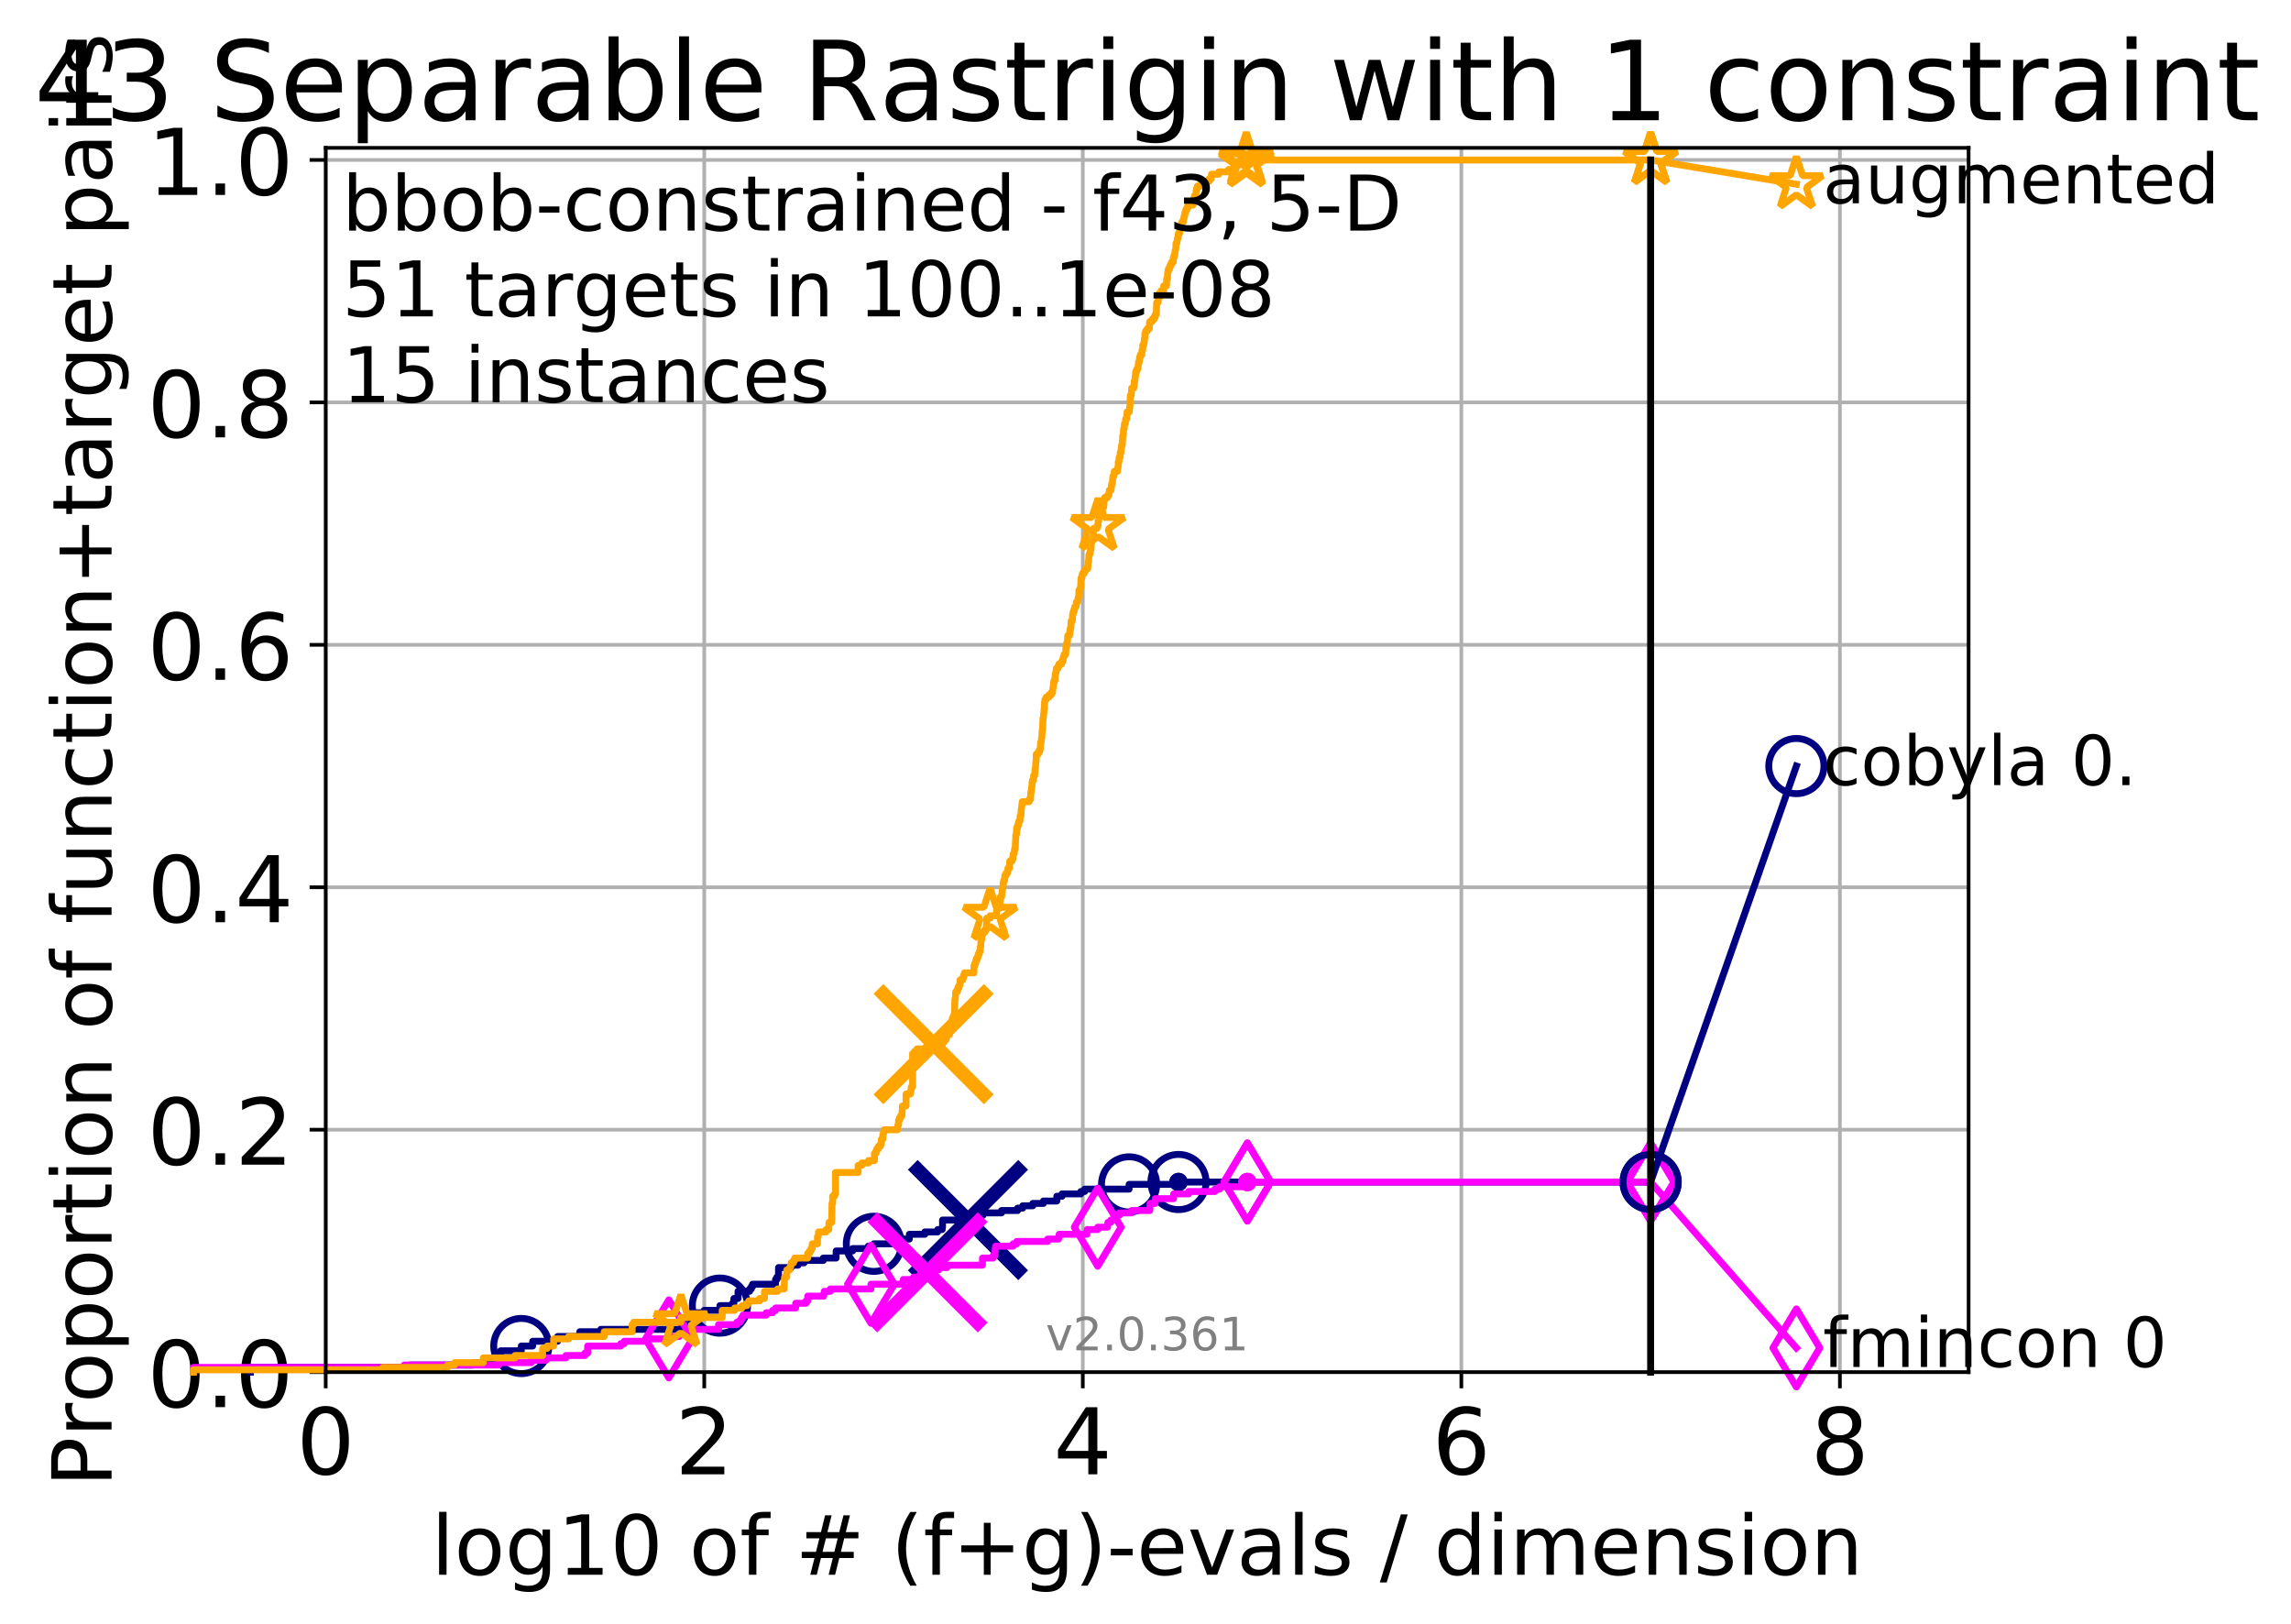 <?xml version="1.0" encoding="utf-8" standalone="no"?>
<!DOCTYPE svg PUBLIC "-//W3C//DTD SVG 1.1//EN"
  "http://www.w3.org/Graphics/SVG/1.1/DTD/svg11.dtd">
<!-- Created with matplotlib (http://matplotlib.org/) -->
<svg height="353pt" version="1.1" viewBox="0 0 498 353" width="498pt" xmlns="http://www.w3.org/2000/svg" xmlns:xlink="http://www.w3.org/1999/xlink">
 <defs>
  <style type="text/css">
*{stroke-linecap:butt;stroke-linejoin:round;}
  </style>
 </defs>
 <g id="figure_1">
  <g id="patch_1">
   <path d="M 0 353.222 
L 498.486 353.222 
L 498.486 0 
L 0 0 
z
" style="fill:#ffffff;"/>
  </g>
  <g id="axes_1">
   <g id="patch_2">
    <path d="M 70.8 298.245 
L 427.92 298.245 
L 427.92 32.133 
L 70.8 32.133 
z
" style="fill:#ffffff;"/>
   </g>
   <g id="matplotlib.axis_1">
    <g id="xtick_1">
     <g id="line2d_1">
      <path clip-path="url(#pc50c902a8c)" d="M 70.8 298.245 
L 70.8 32.133 
" style="fill:none;stroke:#b0b0b0;stroke-linecap:square;stroke-width:0.8;"/>
     </g>
     <g id="line2d_2">
      <defs>
       <path d="M 0 0 
L 0 3.5 
" id="m86b004a320" style="stroke:#000000;stroke-width:0.8;"/>
      </defs>
      <g>
       <use style="stroke:#000000;stroke-width:0.8;" x="70.8" xlink:href="#m86b004a320" y="298.245"/>
      </g>
     </g>
     <g id="text_1">
      <!-- 0 -->
      <defs>
       <path d="M 31.781 66.406 
Q 24.172 66.406 20.328 58.906 
Q 16.5 51.422 16.5 36.375 
Q 16.5 21.391 20.328 13.891 
Q 24.172 6.391 31.781 6.391 
Q 39.453 6.391 43.281 13.891 
Q 47.125 21.391 47.125 36.375 
Q 47.125 51.422 43.281 58.906 
Q 39.453 66.406 31.781 66.406 
z
M 31.781 74.219 
Q 44.047 74.219 50.516 64.516 
Q 56.984 54.828 56.984 36.375 
Q 56.984 17.969 50.516 8.266 
Q 44.047 -1.422 31.781 -1.422 
Q 19.531 -1.422 13.062 8.266 
Q 6.594 17.969 6.594 36.375 
Q 6.594 54.828 13.062 64.516 
Q 19.531 74.219 31.781 74.219 
z
" id="DejaVuSans-30"/>
      </defs>
      <g transform="translate(64.438 320.442)scale(0.2 -0.2)">
       <use xlink:href="#DejaVuSans-30"/>
      </g>
     </g>
    </g>
    <g id="xtick_2">
     <g id="line2d_3">
      <path clip-path="url(#pc50c902a8c)" d="M 153.086 298.245 
L 153.086 32.133 
" style="fill:none;stroke:#b0b0b0;stroke-linecap:square;stroke-width:0.8;"/>
     </g>
     <g id="line2d_4">
      <g>
       <use style="stroke:#000000;stroke-width:0.8;" x="153.086" xlink:href="#m86b004a320" y="298.245"/>
      </g>
     </g>
     <g id="text_2">
      <!-- 2 -->
      <defs>
       <path d="M 19.188 8.297 
L 53.609 8.297 
L 53.609 0 
L 7.328 0 
L 7.328 8.297 
Q 12.938 14.109 22.625 23.891 
Q 32.328 33.688 34.812 36.531 
Q 39.547 41.844 41.422 45.531 
Q 43.312 49.219 43.312 52.781 
Q 43.312 58.594 39.234 62.25 
Q 35.156 65.922 28.609 65.922 
Q 23.969 65.922 18.812 64.312 
Q 13.672 62.703 7.812 59.422 
L 7.812 69.391 
Q 13.766 71.781 18.938 73 
Q 24.125 74.219 28.422 74.219 
Q 39.75 74.219 46.484 68.547 
Q 53.219 62.891 53.219 53.422 
Q 53.219 48.922 51.531 44.891 
Q 49.859 40.875 45.406 35.406 
Q 44.188 33.984 37.641 27.219 
Q 31.109 20.453 19.188 8.297 
z
" id="DejaVuSans-32"/>
      </defs>
      <g transform="translate(146.723 320.442)scale(0.2 -0.2)">
       <use xlink:href="#DejaVuSans-32"/>
      </g>
     </g>
    </g>
    <g id="xtick_3">
     <g id="line2d_5">
      <path clip-path="url(#pc50c902a8c)" d="M 235.371 298.245 
L 235.371 32.133 
" style="fill:none;stroke:#b0b0b0;stroke-linecap:square;stroke-width:0.8;"/>
     </g>
     <g id="line2d_6">
      <g>
       <use style="stroke:#000000;stroke-width:0.8;" x="235.371" xlink:href="#m86b004a320" y="298.245"/>
      </g>
     </g>
     <g id="text_3">
      <!-- 4 -->
      <defs>
       <path d="M 37.797 64.312 
L 12.891 25.391 
L 37.797 25.391 
z
M 35.203 72.906 
L 47.609 72.906 
L 47.609 25.391 
L 58.016 25.391 
L 58.016 17.188 
L 47.609 17.188 
L 47.609 0 
L 37.797 0 
L 37.797 17.188 
L 4.891 17.188 
L 4.891 26.703 
z
" id="DejaVuSans-34"/>
      </defs>
      <g transform="translate(229.009 320.442)scale(0.2 -0.2)">
       <use xlink:href="#DejaVuSans-34"/>
      </g>
     </g>
    </g>
    <g id="xtick_4">
     <g id="line2d_7">
      <path clip-path="url(#pc50c902a8c)" d="M 317.657 298.245 
L 317.657 32.133 
" style="fill:none;stroke:#b0b0b0;stroke-linecap:square;stroke-width:0.8;"/>
     </g>
     <g id="line2d_8">
      <g>
       <use style="stroke:#000000;stroke-width:0.8;" x="317.657" xlink:href="#m86b004a320" y="298.245"/>
      </g>
     </g>
     <g id="text_4">
      <!-- 6 -->
      <defs>
       <path d="M 33.016 40.375 
Q 26.375 40.375 22.484 35.828 
Q 18.609 31.297 18.609 23.391 
Q 18.609 15.531 22.484 10.953 
Q 26.375 6.391 33.016 6.391 
Q 39.656 6.391 43.531 10.953 
Q 47.406 15.531 47.406 23.391 
Q 47.406 31.297 43.531 35.828 
Q 39.656 40.375 33.016 40.375 
z
M 52.594 71.297 
L 52.594 62.312 
Q 48.875 64.062 45.094 64.984 
Q 41.312 65.922 37.594 65.922 
Q 27.828 65.922 22.672 59.328 
Q 17.531 52.734 16.797 39.406 
Q 19.672 43.656 24.016 45.922 
Q 28.375 48.188 33.594 48.188 
Q 44.578 48.188 50.953 41.516 
Q 57.328 34.859 57.328 23.391 
Q 57.328 12.156 50.688 5.359 
Q 44.047 -1.422 33.016 -1.422 
Q 20.359 -1.422 13.672 8.266 
Q 6.984 17.969 6.984 36.375 
Q 6.984 53.656 15.188 63.938 
Q 23.391 74.219 37.203 74.219 
Q 40.922 74.219 44.703 73.484 
Q 48.484 72.75 52.594 71.297 
z
" id="DejaVuSans-36"/>
      </defs>
      <g transform="translate(311.295 320.442)scale(0.2 -0.2)">
       <use xlink:href="#DejaVuSans-36"/>
      </g>
     </g>
    </g>
    <g id="xtick_5">
     <g id="line2d_9">
      <path clip-path="url(#pc50c902a8c)" d="M 399.943 298.245 
L 399.943 32.133 
" style="fill:none;stroke:#b0b0b0;stroke-linecap:square;stroke-width:0.8;"/>
     </g>
     <g id="line2d_10">
      <g>
       <use style="stroke:#000000;stroke-width:0.8;" x="399.943" xlink:href="#m86b004a320" y="298.245"/>
      </g>
     </g>
     <g id="text_5">
      <!-- 8 -->
      <defs>
       <path d="M 31.781 34.625 
Q 24.75 34.625 20.719 30.859 
Q 16.703 27.094 16.703 20.516 
Q 16.703 13.922 20.719 10.156 
Q 24.75 6.391 31.781 6.391 
Q 38.812 6.391 42.859 10.172 
Q 46.922 13.969 46.922 20.516 
Q 46.922 27.094 42.891 30.859 
Q 38.875 34.625 31.781 34.625 
z
M 21.922 38.812 
Q 15.578 40.375 12.031 44.719 
Q 8.5 49.078 8.5 55.328 
Q 8.5 64.062 14.719 69.141 
Q 20.953 74.219 31.781 74.219 
Q 42.672 74.219 48.875 69.141 
Q 55.078 64.062 55.078 55.328 
Q 55.078 49.078 51.531 44.719 
Q 48 40.375 41.703 38.812 
Q 48.828 37.156 52.797 32.312 
Q 56.781 27.484 56.781 20.516 
Q 56.781 9.906 50.312 4.234 
Q 43.844 -1.422 31.781 -1.422 
Q 19.734 -1.422 13.25 4.234 
Q 6.781 9.906 6.781 20.516 
Q 6.781 27.484 10.781 32.312 
Q 14.797 37.156 21.922 38.812 
z
M 18.312 54.391 
Q 18.312 48.734 21.844 45.562 
Q 25.391 42.391 31.781 42.391 
Q 38.141 42.391 41.719 45.562 
Q 45.312 48.734 45.312 54.391 
Q 45.312 60.062 41.719 63.234 
Q 38.141 66.406 31.781 66.406 
Q 25.391 66.406 21.844 63.234 
Q 18.312 60.062 18.312 54.391 
z
" id="DejaVuSans-38"/>
      </defs>
      <g transform="translate(393.58 320.442)scale(0.2 -0.2)">
       <use xlink:href="#DejaVuSans-38"/>
      </g>
     </g>
    </g>
    <g id="text_6">
     <!-- log10 of # (f+g)-evals / dimension -->
     <defs>
      <path d="M 9.422 75.984 
L 18.406 75.984 
L 18.406 0 
L 9.422 0 
z
" id="DejaVuSans-6c"/>
      <path d="M 30.609 48.391 
Q 23.391 48.391 19.188 42.75 
Q 14.984 37.109 14.984 27.297 
Q 14.984 17.484 19.156 11.844 
Q 23.344 6.203 30.609 6.203 
Q 37.797 6.203 41.984 11.859 
Q 46.188 17.531 46.188 27.297 
Q 46.188 37.016 41.984 42.703 
Q 37.797 48.391 30.609 48.391 
z
M 30.609 56 
Q 42.328 56 49.016 48.375 
Q 55.719 40.766 55.719 27.297 
Q 55.719 13.875 49.016 6.219 
Q 42.328 -1.422 30.609 -1.422 
Q 18.844 -1.422 12.172 6.219 
Q 5.516 13.875 5.516 27.297 
Q 5.516 40.766 12.172 48.375 
Q 18.844 56 30.609 56 
z
" id="DejaVuSans-6f"/>
      <path d="M 45.406 27.984 
Q 45.406 37.75 41.375 43.109 
Q 37.359 48.484 30.078 48.484 
Q 22.859 48.484 18.828 43.109 
Q 14.797 37.75 14.797 27.984 
Q 14.797 18.266 18.828 12.891 
Q 22.859 7.516 30.078 7.516 
Q 37.359 7.516 41.375 12.891 
Q 45.406 18.266 45.406 27.984 
z
M 54.391 6.781 
Q 54.391 -7.172 48.188 -13.984 
Q 42 -20.797 29.203 -20.797 
Q 24.469 -20.797 20.266 -20.094 
Q 16.062 -19.391 12.109 -17.922 
L 12.109 -9.188 
Q 16.062 -11.328 19.922 -12.344 
Q 23.781 -13.375 27.781 -13.375 
Q 36.625 -13.375 41.016 -8.766 
Q 45.406 -4.156 45.406 5.172 
L 45.406 9.625 
Q 42.625 4.781 38.281 2.391 
Q 33.938 0 27.875 0 
Q 17.828 0 11.672 7.656 
Q 5.516 15.328 5.516 27.984 
Q 5.516 40.672 11.672 48.328 
Q 17.828 56 27.875 56 
Q 33.938 56 38.281 53.609 
Q 42.625 51.219 45.406 46.391 
L 45.406 54.688 
L 54.391 54.688 
z
" id="DejaVuSans-67"/>
      <path d="M 12.406 8.297 
L 28.516 8.297 
L 28.516 63.922 
L 10.984 60.406 
L 10.984 69.391 
L 28.422 72.906 
L 38.281 72.906 
L 38.281 8.297 
L 54.391 8.297 
L 54.391 0 
L 12.406 0 
z
" id="DejaVuSans-31"/>
      <path id="DejaVuSans-20"/>
      <path d="M 37.109 75.984 
L 37.109 68.5 
L 28.516 68.5 
Q 23.688 68.5 21.797 66.547 
Q 19.922 64.594 19.922 59.516 
L 19.922 54.688 
L 34.719 54.688 
L 34.719 47.703 
L 19.922 47.703 
L 19.922 0 
L 10.891 0 
L 10.891 47.703 
L 2.297 47.703 
L 2.297 54.688 
L 10.891 54.688 
L 10.891 58.5 
Q 10.891 67.625 15.141 71.797 
Q 19.391 75.984 28.609 75.984 
z
" id="DejaVuSans-66"/>
      <path d="M 51.125 44 
L 36.922 44 
L 32.812 27.688 
L 47.125 27.688 
z
M 43.797 71.781 
L 38.719 51.516 
L 52.984 51.516 
L 58.109 71.781 
L 65.922 71.781 
L 60.891 51.516 
L 76.125 51.516 
L 76.125 44 
L 58.984 44 
L 54.984 27.688 
L 70.516 27.688 
L 70.516 20.219 
L 53.078 20.219 
L 48 0 
L 40.188 0 
L 45.219 20.219 
L 30.906 20.219 
L 25.875 0 
L 18.016 0 
L 23.094 20.219 
L 7.719 20.219 
L 7.719 27.688 
L 24.906 27.688 
L 29 44 
L 13.281 44 
L 13.281 51.516 
L 30.906 51.516 
L 35.891 71.781 
z
" id="DejaVuSans-23"/>
      <path d="M 31 75.875 
Q 24.469 64.656 21.281 53.656 
Q 18.109 42.672 18.109 31.391 
Q 18.109 20.125 21.312 9.062 
Q 24.516 -2 31 -13.188 
L 23.188 -13.188 
Q 15.875 -1.703 12.234 9.375 
Q 8.594 20.453 8.594 31.391 
Q 8.594 42.281 12.203 53.312 
Q 15.828 64.359 23.188 75.875 
z
" id="DejaVuSans-28"/>
      <path d="M 46 62.703 
L 46 35.5 
L 73.188 35.5 
L 73.188 27.203 
L 46 27.203 
L 46 0 
L 37.797 0 
L 37.797 27.203 
L 10.594 27.203 
L 10.594 35.5 
L 37.797 35.5 
L 37.797 62.703 
z
" id="DejaVuSans-2b"/>
      <path d="M 8.016 75.875 
L 15.828 75.875 
Q 23.141 64.359 26.781 53.312 
Q 30.422 42.281 30.422 31.391 
Q 30.422 20.453 26.781 9.375 
Q 23.141 -1.703 15.828 -13.188 
L 8.016 -13.188 
Q 14.5 -2 17.703 9.062 
Q 20.906 20.125 20.906 31.391 
Q 20.906 42.672 17.703 53.656 
Q 14.5 64.656 8.016 75.875 
z
" id="DejaVuSans-29"/>
      <path d="M 4.891 31.391 
L 31.203 31.391 
L 31.203 23.391 
L 4.891 23.391 
z
" id="DejaVuSans-2d"/>
      <path d="M 56.203 29.594 
L 56.203 25.203 
L 14.891 25.203 
Q 15.484 15.922 20.484 11.062 
Q 25.484 6.203 34.422 6.203 
Q 39.594 6.203 44.453 7.469 
Q 49.312 8.734 54.109 11.281 
L 54.109 2.781 
Q 49.266 0.734 44.188 -0.344 
Q 39.109 -1.422 33.891 -1.422 
Q 20.797 -1.422 13.156 6.188 
Q 5.516 13.812 5.516 26.812 
Q 5.516 40.234 12.766 48.109 
Q 20.016 56 32.328 56 
Q 43.359 56 49.781 48.891 
Q 56.203 41.797 56.203 29.594 
z
M 47.219 32.234 
Q 47.125 39.594 43.094 43.984 
Q 39.062 48.391 32.422 48.391 
Q 24.906 48.391 20.391 44.141 
Q 15.875 39.891 15.188 32.172 
z
" id="DejaVuSans-65"/>
      <path d="M 2.984 54.688 
L 12.5 54.688 
L 29.594 8.797 
L 46.688 54.688 
L 56.203 54.688 
L 35.688 0 
L 23.484 0 
z
" id="DejaVuSans-76"/>
      <path d="M 34.281 27.484 
Q 23.391 27.484 19.188 25 
Q 14.984 22.516 14.984 16.5 
Q 14.984 11.719 18.141 8.906 
Q 21.297 6.109 26.703 6.109 
Q 34.188 6.109 38.703 11.406 
Q 43.219 16.703 43.219 25.484 
L 43.219 27.484 
z
M 52.203 31.203 
L 52.203 0 
L 43.219 0 
L 43.219 8.297 
Q 40.141 3.328 35.547 0.953 
Q 30.953 -1.422 24.312 -1.422 
Q 15.922 -1.422 10.953 3.297 
Q 6 8.016 6 15.922 
Q 6 25.141 12.172 29.828 
Q 18.359 34.516 30.609 34.516 
L 43.219 34.516 
L 43.219 35.406 
Q 43.219 41.609 39.141 45 
Q 35.062 48.391 27.688 48.391 
Q 23 48.391 18.547 47.266 
Q 14.109 46.141 10.016 43.891 
L 10.016 52.203 
Q 14.938 54.109 19.578 55.047 
Q 24.219 56 28.609 56 
Q 40.484 56 46.344 49.844 
Q 52.203 43.703 52.203 31.203 
z
" id="DejaVuSans-61"/>
      <path d="M 44.281 53.078 
L 44.281 44.578 
Q 40.484 46.531 36.375 47.5 
Q 32.281 48.484 27.875 48.484 
Q 21.188 48.484 17.844 46.438 
Q 14.5 44.391 14.5 40.281 
Q 14.5 37.156 16.891 35.375 
Q 19.281 33.594 26.516 31.984 
L 29.594 31.297 
Q 39.156 29.25 43.188 25.516 
Q 47.219 21.781 47.219 15.094 
Q 47.219 7.469 41.188 3.016 
Q 35.156 -1.422 24.609 -1.422 
Q 20.219 -1.422 15.453 -0.562 
Q 10.688 0.297 5.422 2 
L 5.422 11.281 
Q 10.406 8.688 15.234 7.391 
Q 20.062 6.109 24.812 6.109 
Q 31.156 6.109 34.562 8.281 
Q 37.984 10.453 37.984 14.406 
Q 37.984 18.062 35.516 20.016 
Q 33.062 21.969 24.703 23.781 
L 21.578 24.516 
Q 13.234 26.266 9.516 29.906 
Q 5.812 33.547 5.812 39.891 
Q 5.812 47.609 11.281 51.797 
Q 16.75 56 26.812 56 
Q 31.781 56 36.172 55.266 
Q 40.578 54.547 44.281 53.078 
z
" id="DejaVuSans-73"/>
      <path d="M 25.391 72.906 
L 33.688 72.906 
L 8.297 -9.281 
L 0 -9.281 
z
" id="DejaVuSans-2f"/>
      <path d="M 45.406 46.391 
L 45.406 75.984 
L 54.391 75.984 
L 54.391 0 
L 45.406 0 
L 45.406 8.203 
Q 42.578 3.328 38.25 0.953 
Q 33.938 -1.422 27.875 -1.422 
Q 17.969 -1.422 11.734 6.484 
Q 5.516 14.406 5.516 27.297 
Q 5.516 40.188 11.734 48.094 
Q 17.969 56 27.875 56 
Q 33.938 56 38.25 53.625 
Q 42.578 51.266 45.406 46.391 
z
M 14.797 27.297 
Q 14.797 17.391 18.875 11.75 
Q 22.953 6.109 30.078 6.109 
Q 37.203 6.109 41.297 11.75 
Q 45.406 17.391 45.406 27.297 
Q 45.406 37.203 41.297 42.844 
Q 37.203 48.484 30.078 48.484 
Q 22.953 48.484 18.875 42.844 
Q 14.797 37.203 14.797 27.297 
z
" id="DejaVuSans-64"/>
      <path d="M 9.422 54.688 
L 18.406 54.688 
L 18.406 0 
L 9.422 0 
z
M 9.422 75.984 
L 18.406 75.984 
L 18.406 64.594 
L 9.422 64.594 
z
" id="DejaVuSans-69"/>
      <path d="M 52 44.188 
Q 55.375 50.25 60.062 53.125 
Q 64.75 56 71.094 56 
Q 79.641 56 84.281 50.016 
Q 88.922 44.047 88.922 33.016 
L 88.922 0 
L 79.891 0 
L 79.891 32.719 
Q 79.891 40.578 77.094 44.375 
Q 74.312 48.188 68.609 48.188 
Q 61.625 48.188 57.562 43.547 
Q 53.516 38.922 53.516 30.906 
L 53.516 0 
L 44.484 0 
L 44.484 32.719 
Q 44.484 40.625 41.703 44.406 
Q 38.922 48.188 33.109 48.188 
Q 26.219 48.188 22.156 43.531 
Q 18.109 38.875 18.109 30.906 
L 18.109 0 
L 9.078 0 
L 9.078 54.688 
L 18.109 54.688 
L 18.109 46.188 
Q 21.188 51.219 25.484 53.609 
Q 29.781 56 35.688 56 
Q 41.656 56 45.828 52.969 
Q 50 49.953 52 44.188 
z
" id="DejaVuSans-6d"/>
      <path d="M 54.891 33.016 
L 54.891 0 
L 45.906 0 
L 45.906 32.719 
Q 45.906 40.484 42.875 44.328 
Q 39.844 48.188 33.797 48.188 
Q 26.516 48.188 22.312 43.547 
Q 18.109 38.922 18.109 30.906 
L 18.109 0 
L 9.078 0 
L 9.078 54.688 
L 18.109 54.688 
L 18.109 46.188 
Q 21.344 51.125 25.703 53.562 
Q 30.078 56 35.797 56 
Q 45.219 56 50.047 50.172 
Q 54.891 44.344 54.891 33.016 
z
" id="DejaVuSans-6e"/>
     </defs>
     <g transform="translate(93.753 342.279)scale(0.18 -0.18)">
      <use xlink:href="#DejaVuSans-6c"/>
      <use x="27.783" xlink:href="#DejaVuSans-6f"/>
      <use x="88.965" xlink:href="#DejaVuSans-67"/>
      <use x="152.441" xlink:href="#DejaVuSans-31"/>
      <use x="216.064" xlink:href="#DejaVuSans-30"/>
      <use x="279.688" xlink:href="#DejaVuSans-20"/>
      <use x="311.475" xlink:href="#DejaVuSans-6f"/>
      <use x="372.656" xlink:href="#DejaVuSans-66"/>
      <use x="407.861" xlink:href="#DejaVuSans-20"/>
      <use x="439.648" xlink:href="#DejaVuSans-23"/>
      <use x="523.438" xlink:href="#DejaVuSans-20"/>
      <use x="555.225" xlink:href="#DejaVuSans-28"/>
      <use x="594.238" xlink:href="#DejaVuSans-66"/>
      <use x="629.443" xlink:href="#DejaVuSans-2b"/>
      <use x="713.232" xlink:href="#DejaVuSans-67"/>
      <use x="776.709" xlink:href="#DejaVuSans-29"/>
      <use x="815.723" xlink:href="#DejaVuSans-2d"/>
      <use x="851.807" xlink:href="#DejaVuSans-65"/>
      <use x="913.33" xlink:href="#DejaVuSans-76"/>
      <use x="972.51" xlink:href="#DejaVuSans-61"/>
      <use x="1033.789" xlink:href="#DejaVuSans-6c"/>
      <use x="1061.572" xlink:href="#DejaVuSans-73"/>
      <use x="1113.672" xlink:href="#DejaVuSans-20"/>
      <use x="1145.459" xlink:href="#DejaVuSans-2f"/>
      <use x="1179.15" xlink:href="#DejaVuSans-20"/>
      <use x="1210.938" xlink:href="#DejaVuSans-64"/>
      <use x="1274.414" xlink:href="#DejaVuSans-69"/>
      <use x="1302.197" xlink:href="#DejaVuSans-6d"/>
      <use x="1399.609" xlink:href="#DejaVuSans-65"/>
      <use x="1461.133" xlink:href="#DejaVuSans-6e"/>
      <use x="1524.512" xlink:href="#DejaVuSans-73"/>
      <use x="1576.611" xlink:href="#DejaVuSans-69"/>
      <use x="1604.395" xlink:href="#DejaVuSans-6f"/>
      <use x="1665.576" xlink:href="#DejaVuSans-6e"/>
     </g>
    </g>
   </g>
   <g id="matplotlib.axis_2">
    <g id="ytick_1">
     <g id="line2d_11">
      <path clip-path="url(#pc50c902a8c)" d="M 70.8 298.245 
L 427.92 298.245 
" style="fill:none;stroke:#b0b0b0;stroke-linecap:square;stroke-width:0.8;"/>
     </g>
     <g id="line2d_12">
      <defs>
       <path d="M 0 0 
L -3.5 0 
" id="mab8186a6a2" style="stroke:#000000;stroke-width:0.8;"/>
      </defs>
      <g>
       <use style="stroke:#000000;stroke-width:0.8;" x="70.8" xlink:href="#mab8186a6a2" y="298.245"/>
      </g>
     </g>
     <g id="text_7">
      <!-- 0.0 -->
      <defs>
       <path d="M 10.688 12.406 
L 21 12.406 
L 21 0 
L 10.688 0 
z
" id="DejaVuSans-2e"/>
      </defs>
      <g transform="translate(31.994 305.844)scale(0.2 -0.2)">
       <use xlink:href="#DejaVuSans-30"/>
       <use x="63.623" xlink:href="#DejaVuSans-2e"/>
       <use x="95.41" xlink:href="#DejaVuSans-30"/>
      </g>
     </g>
    </g>
    <g id="ytick_2">
     <g id="line2d_13">
      <path clip-path="url(#pc50c902a8c)" d="M 70.8 245.55 
L 427.92 245.55 
" style="fill:none;stroke:#b0b0b0;stroke-linecap:square;stroke-width:0.8;"/>
     </g>
     <g id="line2d_14">
      <g>
       <use style="stroke:#000000;stroke-width:0.8;" x="70.8" xlink:href="#mab8186a6a2" y="245.55"/>
      </g>
     </g>
     <g id="text_8">
      <!-- 0.2 -->
      <g transform="translate(31.994 253.148)scale(0.2 -0.2)">
       <use xlink:href="#DejaVuSans-30"/>
       <use x="63.623" xlink:href="#DejaVuSans-2e"/>
       <use x="95.41" xlink:href="#DejaVuSans-32"/>
      </g>
     </g>
    </g>
    <g id="ytick_3">
     <g id="line2d_15">
      <path clip-path="url(#pc50c902a8c)" d="M 70.8 192.854 
L 427.92 192.854 
" style="fill:none;stroke:#b0b0b0;stroke-linecap:square;stroke-width:0.8;"/>
     </g>
     <g id="line2d_16">
      <g>
       <use style="stroke:#000000;stroke-width:0.8;" x="70.8" xlink:href="#mab8186a6a2" y="192.854"/>
      </g>
     </g>
     <g id="text_9">
      <!-- 0.4 -->
      <g transform="translate(31.994 200.453)scale(0.2 -0.2)">
       <use xlink:href="#DejaVuSans-30"/>
       <use x="63.623" xlink:href="#DejaVuSans-2e"/>
       <use x="95.41" xlink:href="#DejaVuSans-34"/>
      </g>
     </g>
    </g>
    <g id="ytick_4">
     <g id="line2d_17">
      <path clip-path="url(#pc50c902a8c)" d="M 70.8 140.159 
L 427.92 140.159 
" style="fill:none;stroke:#b0b0b0;stroke-linecap:square;stroke-width:0.8;"/>
     </g>
     <g id="line2d_18">
      <g>
       <use style="stroke:#000000;stroke-width:0.8;" x="70.8" xlink:href="#mab8186a6a2" y="140.159"/>
      </g>
     </g>
     <g id="text_10">
      <!-- 0.6 -->
      <g transform="translate(31.994 147.757)scale(0.2 -0.2)">
       <use xlink:href="#DejaVuSans-30"/>
       <use x="63.623" xlink:href="#DejaVuSans-2e"/>
       <use x="95.41" xlink:href="#DejaVuSans-36"/>
      </g>
     </g>
    </g>
    <g id="ytick_5">
     <g id="line2d_19">
      <path clip-path="url(#pc50c902a8c)" d="M 70.8 87.464 
L 427.92 87.464 
" style="fill:none;stroke:#b0b0b0;stroke-linecap:square;stroke-width:0.8;"/>
     </g>
     <g id="line2d_20">
      <g>
       <use style="stroke:#000000;stroke-width:0.8;" x="70.8" xlink:href="#mab8186a6a2" y="87.464"/>
      </g>
     </g>
     <g id="text_11">
      <!-- 0.8 -->
      <g transform="translate(31.994 95.062)scale(0.2 -0.2)">
       <use xlink:href="#DejaVuSans-30"/>
       <use x="63.623" xlink:href="#DejaVuSans-2e"/>
       <use x="95.41" xlink:href="#DejaVuSans-38"/>
      </g>
     </g>
    </g>
    <g id="ytick_6">
     <g id="line2d_21">
      <path clip-path="url(#pc50c902a8c)" d="M 70.8 34.768 
L 427.92 34.768 
" style="fill:none;stroke:#b0b0b0;stroke-linecap:square;stroke-width:0.8;"/>
     </g>
     <g id="line2d_22">
      <g>
       <use style="stroke:#000000;stroke-width:0.8;" x="70.8" xlink:href="#mab8186a6a2" y="34.768"/>
      </g>
     </g>
     <g id="text_12">
      <!-- 1.0 -->
      <g transform="translate(31.994 42.367)scale(0.2 -0.2)">
       <use xlink:href="#DejaVuSans-31"/>
       <use x="63.623" xlink:href="#DejaVuSans-2e"/>
       <use x="95.41" xlink:href="#DejaVuSans-30"/>
      </g>
     </g>
    </g>
    <g id="text_13">
     <!-- Proportion of function+target pairs -->
     <defs>
      <path d="M 19.672 64.797 
L 19.672 37.406 
L 32.078 37.406 
Q 38.969 37.406 42.719 40.969 
Q 46.484 44.531 46.484 51.125 
Q 46.484 57.672 42.719 61.234 
Q 38.969 64.797 32.078 64.797 
z
M 9.812 72.906 
L 32.078 72.906 
Q 44.344 72.906 50.609 67.359 
Q 56.891 61.812 56.891 51.125 
Q 56.891 40.328 50.609 34.812 
Q 44.344 29.297 32.078 29.297 
L 19.672 29.297 
L 19.672 0 
L 9.812 0 
z
" id="DejaVuSans-50"/>
      <path d="M 41.109 46.297 
Q 39.594 47.172 37.812 47.578 
Q 36.031 48 33.891 48 
Q 26.266 48 22.188 43.047 
Q 18.109 38.094 18.109 28.812 
L 18.109 0 
L 9.078 0 
L 9.078 54.688 
L 18.109 54.688 
L 18.109 46.188 
Q 20.953 51.172 25.484 53.578 
Q 30.031 56 36.531 56 
Q 37.453 56 38.578 55.875 
Q 39.703 55.766 41.062 55.516 
z
" id="DejaVuSans-72"/>
      <path d="M 18.109 8.203 
L 18.109 -20.797 
L 9.078 -20.797 
L 9.078 54.688 
L 18.109 54.688 
L 18.109 46.391 
Q 20.953 51.266 25.266 53.625 
Q 29.594 56 35.594 56 
Q 45.562 56 51.781 48.094 
Q 58.016 40.188 58.016 27.297 
Q 58.016 14.406 51.781 6.484 
Q 45.562 -1.422 35.594 -1.422 
Q 29.594 -1.422 25.266 0.953 
Q 20.953 3.328 18.109 8.203 
z
M 48.688 27.297 
Q 48.688 37.203 44.609 42.844 
Q 40.531 48.484 33.406 48.484 
Q 26.266 48.484 22.188 42.844 
Q 18.109 37.203 18.109 27.297 
Q 18.109 17.391 22.188 11.75 
Q 26.266 6.109 33.406 6.109 
Q 40.531 6.109 44.609 11.75 
Q 48.688 17.391 48.688 27.297 
z
" id="DejaVuSans-70"/>
      <path d="M 18.312 70.219 
L 18.312 54.688 
L 36.812 54.688 
L 36.812 47.703 
L 18.312 47.703 
L 18.312 18.016 
Q 18.312 11.328 20.141 9.422 
Q 21.969 7.516 27.594 7.516 
L 36.812 7.516 
L 36.812 0 
L 27.594 0 
Q 17.188 0 13.234 3.875 
Q 9.281 7.766 9.281 18.016 
L 9.281 47.703 
L 2.688 47.703 
L 2.688 54.688 
L 9.281 54.688 
L 9.281 70.219 
z
" id="DejaVuSans-74"/>
      <path d="M 8.5 21.578 
L 8.5 54.688 
L 17.484 54.688 
L 17.484 21.922 
Q 17.484 14.156 20.5 10.266 
Q 23.531 6.391 29.594 6.391 
Q 36.859 6.391 41.078 11.031 
Q 45.312 15.672 45.312 23.688 
L 45.312 54.688 
L 54.297 54.688 
L 54.297 0 
L 45.312 0 
L 45.312 8.406 
Q 42.047 3.422 37.719 1 
Q 33.406 -1.422 27.688 -1.422 
Q 18.266 -1.422 13.375 4.438 
Q 8.5 10.297 8.5 21.578 
z
M 31.109 56 
z
" id="DejaVuSans-75"/>
      <path d="M 48.781 52.594 
L 48.781 44.188 
Q 44.969 46.297 41.141 47.344 
Q 37.312 48.391 33.406 48.391 
Q 24.656 48.391 19.812 42.844 
Q 14.984 37.312 14.984 27.297 
Q 14.984 17.281 19.812 11.734 
Q 24.656 6.203 33.406 6.203 
Q 37.312 6.203 41.141 7.25 
Q 44.969 8.297 48.781 10.406 
L 48.781 2.094 
Q 45.016 0.344 40.984 -0.531 
Q 36.969 -1.422 32.422 -1.422 
Q 20.062 -1.422 12.781 6.344 
Q 5.516 14.109 5.516 27.297 
Q 5.516 40.672 12.859 48.328 
Q 20.219 56 33.016 56 
Q 37.156 56 41.109 55.141 
Q 45.062 54.297 48.781 52.594 
z
" id="DejaVuSans-63"/>
     </defs>
     <g transform="translate(24.25 323.179)rotate(-90)scale(0.18 -0.18)">
      <use xlink:href="#DejaVuSans-50"/>
      <use x="60.287" xlink:href="#DejaVuSans-72"/>
      <use x="101.369" xlink:href="#DejaVuSans-6f"/>
      <use x="162.551" xlink:href="#DejaVuSans-70"/>
      <use x="226.027" xlink:href="#DejaVuSans-6f"/>
      <use x="287.209" xlink:href="#DejaVuSans-72"/>
      <use x="328.322" xlink:href="#DejaVuSans-74"/>
      <use x="367.531" xlink:href="#DejaVuSans-69"/>
      <use x="395.314" xlink:href="#DejaVuSans-6f"/>
      <use x="456.496" xlink:href="#DejaVuSans-6e"/>
      <use x="519.875" xlink:href="#DejaVuSans-20"/>
      <use x="551.662" xlink:href="#DejaVuSans-6f"/>
      <use x="612.844" xlink:href="#DejaVuSans-66"/>
      <use x="648.049" xlink:href="#DejaVuSans-20"/>
      <use x="679.836" xlink:href="#DejaVuSans-66"/>
      <use x="715.041" xlink:href="#DejaVuSans-75"/>
      <use x="778.42" xlink:href="#DejaVuSans-6e"/>
      <use x="841.799" xlink:href="#DejaVuSans-63"/>
      <use x="896.779" xlink:href="#DejaVuSans-74"/>
      <use x="935.988" xlink:href="#DejaVuSans-69"/>
      <use x="963.771" xlink:href="#DejaVuSans-6f"/>
      <use x="1024.953" xlink:href="#DejaVuSans-6e"/>
      <use x="1088.332" xlink:href="#DejaVuSans-2b"/>
      <use x="1172.121" xlink:href="#DejaVuSans-74"/>
      <use x="1211.33" xlink:href="#DejaVuSans-61"/>
      <use x="1272.609" xlink:href="#DejaVuSans-72"/>
      <use x="1313.707" xlink:href="#DejaVuSans-67"/>
      <use x="1377.184" xlink:href="#DejaVuSans-65"/>
      <use x="1438.707" xlink:href="#DejaVuSans-74"/>
      <use x="1477.916" xlink:href="#DejaVuSans-20"/>
      <use x="1509.703" xlink:href="#DejaVuSans-70"/>
      <use x="1573.18" xlink:href="#DejaVuSans-61"/>
      <use x="1634.459" xlink:href="#DejaVuSans-69"/>
      <use x="1662.242" xlink:href="#DejaVuSans-72"/>
      <use x="1703.355" xlink:href="#DejaVuSans-73"/>
     </g>
    </g>
   </g>
   <g id="line2d_23">
    <defs>
     <path d="M 0 1.5 
C 0.398 1.5 0.779 1.342 1.061 1.061 
C 1.342 0.779 1.5 0.398 1.5 0 
C 1.5 -0.398 1.342 -0.779 1.061 -1.061 
C 0.779 -1.342 0.398 -1.5 0 -1.5 
C -0.398 -1.5 -0.779 -1.342 -1.061 -1.061 
C -1.342 -0.779 -1.5 -0.398 -1.5 0 
C -1.5 0.398 -1.342 0.779 -1.061 1.061 
C -0.779 1.342 -0.398 1.5 0 1.5 
z
" id="mcac068bef0" style="stroke:#000080;"/>
    </defs>
    <g>
     <use style="fill:#000080;stroke:#000080;" x="256.174" xlink:href="#mcac068bef0" y="256.916"/>
     <use style="fill:#000080;stroke:#000080;" x="256.174" xlink:href="#mcac068bef0" y="256.916"/>
    </g>
   </g>
   <g id="line2d_24">
    <path d="M 54.428 298.245 
L 54.428 297.212 
L 89.197 297.212 
L 89.197 296.696 
L 102.815 296.696 
L 102.815 296.179 
L 106.073 296.179 
L 106.073 295.662 
L 108.827 295.662 
L 108.827 293.596 
L 113.318 293.596 
L 113.318 292.563 
L 115.786 292.563 
L 115.786 291.529 
L 121.213 291.529 
L 121.213 290.496 
L 126.031 290.496 
L 126.031 289.463 
L 130.594 289.463 
L 130.594 288.946 
L 148.135 288.946 
L 148.135 287.913 
L 148.874 287.913 
L 148.874 286.88 
L 149.496 286.88 
L 149.496 286.363 
L 149.756 286.363 
L 149.756 285.846 
L 150.432 285.846 
L 150.432 285.33 
L 153.05 285.33 
L 153.05 284.813 
L 156.433 284.813 
L 156.433 284.297 
L 156.492 284.297 
L 156.492 283.78 
L 159.225 283.78 
L 159.225 283.263 
L 159.527 283.263 
L 159.527 282.23 
L 160.426 282.23 
L 160.426 280.68 
L 162.941 280.68 
L 162.941 280.164 
L 163.308 280.164 
L 163.308 279.647 
L 163.588 279.647 
L 163.588 279.13 
L 168.579 279.13 
L 168.579 278.097 
L 168.877 278.097 
L 168.877 277.58 
L 169.228 277.58 
L 169.228 275.514 
L 171.974 275.514 
L 171.974 274.997 
L 173.474 274.997 
L 173.474 274.481 
L 174.783 274.481 
L 174.783 273.964 
L 178.956 273.964 
L 178.956 273.448 
L 181.743 273.448 
L 181.743 272.414 
L 181.757 272.414 
L 181.757 271.898 
L 185.338 271.898 
L 185.338 271.381 
L 188.727 271.381 
L 188.727 270.864 
L 189.962 270.864 
L 189.962 270.348 
L 195.88 270.348 
L 195.88 269.831 
L 196.254 269.831 
L 196.254 269.315 
L 197.667 269.315 
L 197.667 268.281 
L 201.039 268.281 
L 201.039 267.765 
L 203.827 267.765 
L 203.827 267.248 
L 204.805 267.248 
L 204.805 266.731 
L 204.883 266.731 
L 204.883 265.182 
L 212.109 265.182 
L 212.109 264.665 
L 212.113 264.665 
L 212.113 264.148 
L 213.684 264.148 
L 213.684 263.632 
L 217.697 263.632 
L 217.697 263.115 
L 221.192 263.115 
L 221.192 262.598 
L 222.311 262.598 
L 222.311 262.082 
L 224.507 262.082 
L 224.507 261.565 
L 226.808 261.565 
L 226.808 261.049 
L 229.723 261.049 
L 229.723 260.015 
L 230.843 260.015 
L 230.843 259.499 
L 234.941 259.499 
L 234.941 258.982 
L 235.782 258.982 
L 235.782 258.465 
L 245.434 258.465 
L 245.434 257.949 
L 245.435 257.949 
L 245.435 257.432 
L 256.174 257.432 
L 256.174 256.916 
L 358.8 256.916 
" style="fill:none;stroke:#000080;stroke-linecap:square;stroke-width:1.5;"/>
   </g>
   <g id="line2d_25">
    <defs>
     <path d="M 0 6 
C 1.591 6 3.117 5.368 4.243 4.243 
C 5.368 3.117 6 1.591 6 0 
C 6 -1.591 5.368 -3.117 4.243 -4.243 
C 3.117 -5.368 1.591 -6 0 -6 
C -1.591 -6 -3.117 -5.368 -4.243 -4.243 
C -5.368 -3.117 -6 -1.591 -6 0 
C -6 1.591 -5.368 3.117 -4.243 4.243 
C -3.117 5.368 -1.591 6 0 6 
z
" id="m2cfb6cde46" style="stroke:#000080;stroke-width:1.5;"/>
    </defs>
    <g>
     <use style="fill:none;stroke:#000080;stroke-width:1.5;" x="113.318" xlink:href="#m2cfb6cde46" y="292.563"/>
     <use style="fill:none;stroke:#000080;stroke-width:1.5;" x="156.492" xlink:href="#m2cfb6cde46" y="283.78"/>
     <use style="fill:none;stroke:#000080;stroke-width:1.5;" x="189.962" xlink:href="#m2cfb6cde46" y="270.348"/>
     <use style="fill:none;stroke:#000080;stroke-width:1.5;" x="245.435" xlink:href="#m2cfb6cde46" y="257.432"/>
     <use style="fill:none;stroke:#000080;stroke-width:1.5;" x="256.174" xlink:href="#m2cfb6cde46" y="256.916"/>
     <use style="fill:none;stroke:#000080;stroke-width:1.5;" x="358.8" xlink:href="#m2cfb6cde46" y="256.916"/>
    </g>
   </g>
   <g id="line2d_26"/>
   <g id="line2d_27">
    <path clip-path="url(#pc50c902a8c)" d="M 210.411 265.182 
" style="fill:none;stroke:#000080;stroke-linecap:square;stroke-width:1.5;"/>
    <defs>
     <path d="M -12 12 
L 12 -12 
M -12 -12 
L 12 12 
" id="m15e0d36bae" style="stroke:#000080;stroke-width:3;"/>
    </defs>
    <g clip-path="url(#pc50c902a8c)">
     <use style="fill:#000080;stroke:#000080;stroke-width:3;" x="210.411" xlink:href="#m15e0d36bae" y="265.182"/>
    </g>
   </g>
   <g id="line2d_28">
    <defs>
     <path d="M 0 1.5 
C 0.398 1.5 0.779 1.342 1.061 1.061 
C 1.342 0.779 1.5 0.398 1.5 0 
C 1.5 -0.398 1.342 -0.779 1.061 -1.061 
C 0.779 -1.342 0.398 -1.5 0 -1.5 
C -0.398 -1.5 -0.779 -1.342 -1.061 -1.061 
C -1.342 -0.779 -1.5 -0.398 -1.5 0 
C -1.5 0.398 -1.342 0.779 -1.061 1.061 
C -0.779 1.342 -0.398 1.5 0 1.5 
z
" id="m304359c047" style="stroke:#ff00ff;"/>
    </defs>
    <g>
     <use style="fill:#ff00ff;stroke:#ff00ff;" x="271.142" xlink:href="#m304359c047" y="256.916"/>
     <use style="fill:#ff00ff;stroke:#ff00ff;" x="271.142" xlink:href="#m304359c047" y="256.916"/>
    </g>
   </g>
   <g id="line2d_29">
    <path d="M 42.042 298.245 
L 42.042 297.212 
L 87.873 297.212 
L 87.873 296.696 
L 108.397 296.696 
L 108.397 296.179 
L 115.496 296.179 
L 115.496 295.662 
L 118.705 295.662 
L 118.705 295.146 
L 123.031 295.146 
L 123.031 294.629 
L 127.133 294.629 
L 127.133 294.112 
L 127.734 294.112 
L 127.734 292.563 
L 134.93 292.563 
L 134.93 292.046 
L 135.703 292.046 
L 135.703 291.529 
L 140.629 291.529 
L 140.629 291.013 
L 145.388 291.013 
L 145.388 290.496 
L 147.657 290.496 
L 147.657 289.979 
L 150.098 289.979 
L 150.098 288.946 
L 156.194 288.946 
L 156.194 287.913 
L 160.163 287.913 
L 160.163 287.396 
L 160.87 287.396 
L 160.87 286.88 
L 161.191 286.88 
L 161.191 286.363 
L 161.506 286.363 
L 161.506 285.846 
L 166.563 285.846 
L 166.563 285.33 
L 167.953 285.33 
L 167.953 284.813 
L 168.594 284.813 
L 168.594 284.297 
L 172.964 284.297 
L 172.964 283.263 
L 175.192 283.263 
L 175.192 282.747 
L 175.582 282.747 
L 175.582 281.713 
L 179.057 281.713 
L 179.057 281.197 
L 179.173 281.197 
L 179.173 280.68 
L 180.485 280.68 
L 180.485 280.164 
L 189.32 280.164 
L 189.32 279.13 
L 196.206 279.13 
L 196.206 278.614 
L 196.359 278.614 
L 196.359 278.097 
L 198.575 278.097 
L 198.575 277.58 
L 200.053 277.58 
L 200.053 277.064 
L 200.846 277.064 
L 200.846 276.547 
L 202.613 276.547 
L 202.613 276.031 
L 204.027 276.031 
L 204.027 275.514 
L 205.832 275.514 
L 205.832 274.997 
L 213.551 274.997 
L 213.568 273.448 
L 215.87 273.448 
L 215.87 272.931 
L 216.255 272.931 
L 216.332 271.381 
L 216.415 271.381 
L 216.415 270.864 
L 220.229 270.864 
L 220.229 270.348 
L 221.012 270.348 
L 221.012 269.831 
L 227.73 269.831 
L 227.73 269.315 
L 230.111 269.315 
L 230.111 268.798 
L 230.233 268.798 
L 230.233 268.281 
L 236.26 268.281 
L 236.33 267.248 
L 238.613 267.248 
L 238.613 266.731 
L 240.762 266.731 
L 240.826 265.698 
L 241.443 265.698 
L 241.443 265.182 
L 242.629 265.182 
L 242.659 264.148 
L 243.328 264.148 
L 243.328 263.632 
L 245.974 263.632 
L 245.974 263.115 
L 249.939 263.115 
L 249.997 261.565 
L 251.105 261.565 
L 251.118 260.532 
L 255.096 260.532 
L 255.138 259.499 
L 258.381 259.499 
L 258.381 258.982 
L 264.071 258.982 
L 264.071 258.465 
L 265.112 258.465 
L 265.112 257.949 
L 270.782 257.949 
L 270.782 257.432 
L 271.142 257.432 
L 271.142 256.916 
L 358.8 256.916 
L 358.8 256.916 
" style="fill:none;stroke:#ff00ff;stroke-linecap:square;stroke-width:1.5;"/>
   </g>
   <g id="line2d_30">
    <defs>
     <path d="M -0 8.485 
L 5.091 0 
L 0 -8.485 
L -5.091 -0 
z
" id="m2977fd0c77" style="stroke:#ff00ff;stroke-linejoin:miter;stroke-width:1.5;"/>
    </defs>
    <g>
     <use style="fill:none;stroke:#ff00ff;stroke-linejoin:miter;stroke-width:1.5;" x="145.388" xlink:href="#m2977fd0c77" y="291.013"/>
     <use style="fill:none;stroke:#ff00ff;stroke-linejoin:miter;stroke-width:1.5;" x="189.32" xlink:href="#m2977fd0c77" y="279.13"/>
     <use style="fill:none;stroke:#ff00ff;stroke-linejoin:miter;stroke-width:1.5;" x="238.613" xlink:href="#m2977fd0c77" y="266.731"/>
     <use style="fill:none;stroke:#ff00ff;stroke-linejoin:miter;stroke-width:1.5;" x="271.142" xlink:href="#m2977fd0c77" y="256.916"/>
     <use style="fill:none;stroke:#ff00ff;stroke-linejoin:miter;stroke-width:1.5;" x="271.142" xlink:href="#m2977fd0c77" y="256.916"/>
     <use style="fill:none;stroke:#ff00ff;stroke-linejoin:miter;stroke-width:1.5;" x="358.8" xlink:href="#m2977fd0c77" y="256.916"/>
    </g>
   </g>
   <g id="line2d_31"/>
   <g id="line2d_32">
    <path clip-path="url(#pc50c902a8c)" d="M 201.609 276.547 
" style="fill:none;stroke:#ff00ff;stroke-linecap:square;stroke-width:1.5;"/>
    <defs>
     <path d="M -12 12 
L 12 -12 
M -12 -12 
L 12 12 
" id="m083cfe4244" style="stroke:#ff00ff;stroke-width:3;"/>
    </defs>
    <g clip-path="url(#pc50c902a8c)">
     <use style="fill:#ff00ff;stroke:#ff00ff;stroke-width:3;" x="201.609" xlink:href="#m083cfe4244" y="276.547"/>
    </g>
   </g>
   <g id="line2d_33">
    <defs>
     <path d="M 0 1.5 
C 0.398 1.5 0.779 1.342 1.061 1.061 
C 1.342 0.779 1.5 0.398 1.5 0 
C 1.5 -0.398 1.342 -0.779 1.061 -1.061 
C 0.779 -1.342 0.398 -1.5 0 -1.5 
C -0.398 -1.5 -0.779 -1.342 -1.061 -1.061 
C -1.342 -0.779 -1.5 -0.398 -1.5 0 
C -1.5 0.398 -1.342 0.779 -1.061 1.061 
C -0.779 1.342 -0.398 1.5 0 1.5 
z
" id="mecf80edea0" style="stroke:#ffa500;"/>
    </defs>
    <g>
     <use style="fill:#ffa500;stroke:#ffa500;" x="270.909" xlink:href="#mecf80edea0" y="34.768"/>
     <use style="fill:#ffa500;stroke:#ffa500;" x="270.909" xlink:href="#mecf80edea0" y="34.768"/>
    </g>
   </g>
   <g id="line2d_34">
    <path d="M 42.042 298.245 
L 42.042 297.729 
L 83.185 297.729 
L 83.185 297.212 
L 97.273 297.212 
L 97.273 296.696 
L 98.828 296.696 
L 98.828 296.179 
L 105.052 296.179 
L 105.052 295.146 
L 111.943 295.146 
L 111.943 294.629 
L 117.955 294.629 
L 117.955 293.079 
L 118.948 293.079 
L 118.948 292.563 
L 120.341 292.563 
L 120.341 291.013 
L 123.599 291.013 
L 123.599 290.496 
L 131.333 290.496 
L 131.333 289.463 
L 137.414 289.463 
L 137.414 287.913 
L 137.754 287.913 
L 137.754 287.396 
L 147.993 287.396 
L 147.993 286.363 
L 156.987 286.363 
L 156.987 284.813 
L 159.7 284.813 
L 159.7 284.297 
L 161.304 284.297 
L 161.304 283.78 
L 162.356 283.78 
L 162.356 283.263 
L 162.776 283.263 
L 162.776 282.747 
L 165.11 282.747 
L 165.11 282.23 
L 166.172 282.23 
L 166.172 280.68 
L 169.024 280.68 
L 169.024 280.164 
L 170.432 280.164 
L 170.54 277.58 
L 171.018 277.58 
L 171.018 276.031 
L 171.636 276.031 
L 171.636 275.514 
L 171.837 275.514 
L 171.837 274.997 
L 171.986 274.997 
L 171.986 274.481 
L 172.476 274.481 
L 172.476 273.964 
L 172.74 273.964 
L 172.74 273.448 
L 175.572 273.448 
L 175.572 272.414 
L 175.974 272.414 
L 175.974 271.898 
L 176.288 271.898 
L 176.288 271.381 
L 176.559 271.381 
L 176.559 270.348 
L 177.695 270.348 
L 177.695 268.798 
L 177.856 268.798 
L 177.945 267.765 
L 179.559 267.765 
L 179.559 267.248 
L 180.15 267.248 
L 180.197 265.698 
L 180.783 265.698 
L 180.859 261.565 
L 180.994 261.565 
L 180.994 260.015 
L 181.409 260.015 
L 181.409 259.499 
L 181.613 259.499 
L 181.613 254.849 
L 186.526 254.849 
L 186.526 253.299 
L 187.343 253.299 
L 187.343 252.783 
L 188.776 252.783 
L 188.776 252.266 
L 190.075 252.266 
L 190.075 250.716 
L 190.388 250.716 
L 190.388 250.2 
L 190.6 250.2 
L 190.6 249.683 
L 190.947 249.683 
L 190.947 249.166 
L 191.371 249.166 
L 191.371 248.65 
L 191.588 248.65 
L 191.588 247.616 
L 191.9 247.616 
L 191.9 246.583 
L 192.03 246.583 
L 192.03 246.067 
L 192.206 246.067 
L 192.206 245.55 
L 195.09 245.55 
L 195.158 244.517 
L 195.327 244.517 
L 195.327 243.483 
L 195.541 243.483 
L 195.541 242.967 
L 195.804 242.967 
L 195.804 242.45 
L 196.064 242.45 
L 196.161 240.384 
L 196.951 240.384 
L 196.951 237.801 
L 197.884 237.801 
L 197.884 237.284 
L 198.017 237.284 
L 198.092 236.251 
L 198.372 236.251 
L 198.372 229.018 
L 198.809 229.018 
L 198.809 228.501 
L 199.332 228.501 
L 199.332 227.985 
L 202.853 227.985 
L 202.853 226.952 
L 204.891 226.952 
L 204.891 226.435 
L 205.319 226.435 
L 205.319 225.918 
L 205.699 225.918 
L 205.699 225.402 
L 205.812 225.402 
L 205.812 224.885 
L 206.404 224.885 
L 206.454 223.335 
L 206.73 223.335 
L 206.758 222.302 
L 206.882 222.302 
L 206.882 221.785 
L 207.018 221.785 
L 207.018 221.269 
L 207.261 221.269 
L 207.261 220.752 
L 207.46 220.752 
L 207.57 217.136 
L 207.67 217.136 
L 207.737 215.586 
L 208.103 215.586 
L 208.103 215.069 
L 208.257 215.069 
L 208.257 214.553 
L 208.507 214.553 
L 208.507 214.036 
L 208.687 214.036 
L 208.687 213.003 
L 209.273 213.003 
L 209.273 212.486 
L 209.463 212.486 
L 209.463 211.969 
L 209.639 211.969 
L 209.639 211.453 
L 211.712 211.453 
L 211.713 209.903 
L 211.891 209.903 
L 211.891 209.386 
L 212.087 209.386 
L 212.087 208.87 
L 212.226 208.87 
L 212.226 208.353 
L 212.529 208.353 
L 212.529 207.837 
L 212.664 207.837 
L 212.664 207.32 
L 212.887 207.32 
L 212.887 206.803 
L 213.058 206.803 
L 213.112 205.77 
L 213.186 205.77 
L 213.236 204.22 
L 213.386 204.22 
L 213.487 203.187 
L 213.592 203.187 
L 213.592 202.67 
L 214.062 202.67 
L 214.062 202.154 
L 214.361 202.154 
L 214.408 201.12 
L 214.475 201.12 
L 214.475 199.571 
L 215.215 199.571 
L 215.215 199.054 
L 216.537 199.054 
L 216.62 198.021 
L 216.677 198.021 
L 216.677 197.504 
L 217.159 197.504 
L 217.187 196.471 
L 217.414 196.471 
L 217.466 194.921 
L 217.723 194.921 
L 217.827 193.888 
L 217.846 193.888 
L 217.935 192.854 
L 218.03 192.854 
L 218.069 191.821 
L 218.205 191.821 
L 218.205 191.305 
L 218.391 191.305 
L 218.428 190.271 
L 218.692 190.271 
L 218.692 189.755 
L 219.008 189.755 
L 219.093 188.722 
L 219.432 188.722 
L 219.487 187.172 
L 220.01 187.172 
L 220.01 186.655 
L 220.194 186.655 
L 220.221 185.622 
L 220.444 185.622 
L 220.539 184.589 
L 220.667 184.589 
L 220.761 182.522 
L 220.789 182.522 
L 220.803 181.489 
L 220.934 181.489 
L 220.982 179.939 
L 221.188 179.939 
L 221.188 179.422 
L 221.362 179.422 
L 221.362 178.906 
L 221.49 178.906 
L 221.49 178.389 
L 221.718 178.389 
L 221.755 177.356 
L 221.919 177.356 
L 221.993 175.806 
L 222.037 175.806 
L 222.143 174.773 
L 222.216 174.773 
L 222.216 174.256 
L 223.708 174.256 
L 223.708 173.739 
L 224.008 173.739 
L 224.07 172.19 
L 224.156 172.19 
L 224.236 171.156 
L 224.289 171.156 
L 224.354 170.123 
L 224.41 170.123 
L 224.41 169.606 
L 224.658 169.606 
L 224.675 168.573 
L 224.903 168.573 
L 225.005 167.023 
L 225.082 167.023 
L 225.171 165.474 
L 225.217 165.474 
L 225.262 163.924 
L 225.694 163.924 
L 225.694 163.407 
L 225.989 163.407 
L 225.989 162.89 
L 226.12 162.89 
L 226.217 161.341 
L 226.327 161.341 
L 226.405 160.307 
L 226.474 160.307 
L 226.528 158.757 
L 226.601 158.757 
L 226.707 156.174 
L 226.775 156.174 
L 226.867 155.141 
L 226.89 155.141 
L 226.967 154.108 
L 227.005 154.108 
L 227.065 152.558 
L 227.143 152.558 
L 227.143 152.041 
L 227.424 152.041 
L 227.424 151.525 
L 228.027 151.525 
L 228.027 151.008 
L 228.53 151.008 
L 228.53 150.491 
L 228.798 150.491 
L 228.889 149.458 
L 228.933 149.458 
L 229.012 148.425 
L 229.113 148.425 
L 229.113 147.908 
L 229.318 147.908 
L 229.389 146.359 
L 229.519 146.359 
L 229.621 145.325 
L 229.967 145.325 
L 229.967 144.809 
L 230.199 144.809 
L 230.199 144.292 
L 230.787 144.292 
L 230.787 143.775 
L 231.017 143.775 
L 231.017 143.259 
L 231.137 143.259 
L 231.137 142.742 
L 231.318 142.742 
L 231.318 142.226 
L 231.655 142.226 
L 231.701 140.676 
L 231.846 140.676 
L 231.899 139.642 
L 232.011 139.642 
L 232.116 138.093 
L 232.488 138.093 
L 232.574 137.059 
L 232.643 137.059 
L 232.643 136.543 
L 232.773 136.543 
L 232.839 134.993 
L 233.082 134.993 
L 233.161 133.443 
L 233.295 133.443 
L 233.295 132.926 
L 233.469 132.926 
L 233.469 132.41 
L 233.621 132.41 
L 233.621 131.893 
L 233.903 131.893 
L 233.972 130.86 
L 234.262 130.86 
L 234.365 129.827 
L 234.478 129.827 
L 234.534 128.277 
L 234.788 128.277 
L 234.788 127.76 
L 234.903 127.76 
L 234.972 125.694 
L 235.156 125.694 
L 235.156 125.177 
L 235.27 125.177 
L 235.27 124.66 
L 235.658 124.66 
L 235.658 124.144 
L 235.919 124.144 
L 235.919 123.627 
L 236.445 123.627 
L 236.552 122.077 
L 236.637 122.077 
L 236.716 120.527 
L 236.896 120.527 
L 236.896 120.011 
L 237.038 120.011 
L 237.038 119.494 
L 237.157 119.494 
L 237.233 117.944 
L 237.278 117.944 
L 237.278 117.428 
L 237.438 117.428 
L 237.438 116.911 
L 237.633 116.911 
L 237.688 115.361 
L 237.747 115.361 
L 237.747 114.845 
L 238.457 114.845 
L 238.457 114.328 
L 238.687 114.328 
L 238.697 113.295 
L 238.822 113.295 
L 238.852 112.261 
L 239.011 112.261 
L 239.082 111.228 
L 239.494 111.228 
L 239.579 110.195 
L 239.925 110.195 
L 240.025 108.645 
L 240.124 108.645 
L 240.124 108.128 
L 240.793 108.128 
L 240.793 107.612 
L 241.032 107.612 
L 241.136 106.579 
L 241.505 106.579 
L 241.584 105.545 
L 241.667 105.545 
L 241.667 105.029 
L 241.806 105.029 
L 241.916 103.479 
L 242.132 103.479 
L 242.228 102.446 
L 242.905 102.446 
L 243.014 101.412 
L 243.081 101.412 
L 243.082 100.379 
L 243.237 100.379 
L 243.289 99.346 
L 243.508 99.346 
L 243.52 98.313 
L 243.679 98.313 
L 243.74 97.279 
L 243.8 97.279 
L 243.8 96.763 
L 243.948 96.763 
L 244.051 94.696 
L 244.158 94.696 
L 244.258 93.146 
L 244.375 93.146 
L 244.415 92.113 
L 244.601 92.113 
L 244.686 91.08 
L 244.906 91.08 
L 244.998 89.53 
L 245.484 89.53 
L 245.553 88.497 
L 245.609 88.497 
L 245.67 86.43 
L 245.734 86.43 
L 245.734 85.914 
L 245.9 85.914 
L 245.998 84.364 
L 246.436 84.364 
L 246.436 83.847 
L 246.562 83.847 
L 246.566 82.814 
L 246.701 82.814 
L 246.751 81.781 
L 246.84 81.781 
L 246.872 80.748 
L 247.106 80.748 
L 247.106 80.231 
L 247.334 80.231 
L 247.43 79.198 
L 247.479 79.198 
L 247.479 78.681 
L 247.66 78.681 
L 247.704 77.648 
L 247.866 77.648 
L 247.866 77.131 
L 248.188 77.131 
L 248.247 76.098 
L 248.393 76.098 
L 248.402 75.065 
L 248.602 75.065 
L 248.602 74.548 
L 248.718 74.548 
L 248.778 73.515 
L 248.858 73.515 
L 248.881 72.482 
L 249.019 72.482 
L 249.019 71.965 
L 249.372 71.965 
L 249.372 71.448 
L 249.814 71.448 
L 249.906 69.898 
L 250.449 69.898 
L 250.449 69.382 
L 250.874 69.382 
L 250.874 68.865 
L 251.125 68.865 
L 251.125 68.349 
L 251.346 68.349 
L 251.431 65.765 
L 251.719 65.765 
L 251.813 64.732 
L 252.034 64.732 
L 252.034 63.699 
L 252.398 63.699 
L 252.398 63.182 
L 252.942 63.182 
L 252.958 62.149 
L 253.559 62.149 
L 253.597 60.599 
L 253.759 60.599 
L 253.836 59.049 
L 253.953 59.049 
L 253.953 58.533 
L 254.207 58.533 
L 254.207 58.016 
L 254.407 58.016 
L 254.407 57.5 
L 254.653 57.5 
L 254.653 56.983 
L 255.027 56.983 
L 255.054 55.95 
L 255.215 55.95 
L 255.215 55.433 
L 255.349 55.433 
L 255.441 54.4 
L 255.543 54.4 
L 255.645 52.85 
L 255.82 52.85 
L 255.925 51.817 
L 256.084 51.817 
L 256.126 50.783 
L 256.398 50.783 
L 256.419 49.75 
L 256.684 49.75 
L 256.699 48.717 
L 256.955 48.717 
L 256.955 48.2 
L 257.234 48.2 
L 257.234 47.684 
L 257.347 47.684 
L 257.347 47.167 
L 257.466 47.167 
L 257.466 46.65 
L 257.579 46.65 
L 257.579 46.134 
L 257.743 46.134 
L 257.743 45.617 
L 258.003 45.617 
L 258.003 45.101 
L 258.233 45.101 
L 258.233 44.584 
L 259.322 44.584 
L 259.354 43.551 
L 259.5 43.551 
L 259.5 43.034 
L 259.667 43.034 
L 259.667 42.517 
L 259.977 42.517 
L 259.999 41.484 
L 260.091 41.484 
L 260.091 40.968 
L 260.291 40.968 
L 260.291 40.451 
L 261.073 40.451 
L 261.073 39.934 
L 262.095 39.934 
L 262.095 39.418 
L 262.805 39.418 
L 262.805 38.901 
L 263.257 38.901 
L 263.349 37.868 
L 264.936 37.868 
L 264.936 37.351 
L 267.053 37.351 
L 267.053 36.835 
L 268.677 36.835 
L 268.774 35.801 
L 269.899 35.801 
L 269.899 35.285 
L 270.909 35.285 
L 270.909 34.768 
L 358.8 34.768 
L 358.8 34.768 
" style="fill:none;stroke:#ffa500;stroke-linecap:square;stroke-width:1.5;"/>
   </g>
   <g id="line2d_35">
    <defs>
     <path d="M 0 -6 
L -1.347 -1.854 
L -5.706 -1.854 
L -2.18 0.708 
L -3.527 4.854 
L -0 2.292 
L 3.527 4.854 
L 2.18 0.708 
L 5.706 -1.854 
L 1.347 -1.854 
z
" id="m3ca24ecfc7" style="stroke:#ffa500;stroke-linejoin:bevel;stroke-width:1.5;"/>
    </defs>
    <g>
     <use style="fill:none;stroke:#ffa500;stroke-linejoin:bevel;stroke-width:1.5;" x="147.993" xlink:href="#m3ca24ecfc7" y="287.396"/>
     <use style="fill:none;stroke:#ffa500;stroke-linejoin:bevel;stroke-width:1.5;" x="215.215" xlink:href="#m3ca24ecfc7" y="199.054"/>
     <use style="fill:none;stroke:#ffa500;stroke-linejoin:bevel;stroke-width:1.5;" x="238.687" xlink:href="#m3ca24ecfc7" y="114.328"/>
     <use style="fill:none;stroke:#ffa500;stroke-linejoin:bevel;stroke-width:1.5;" x="270.909" xlink:href="#m3ca24ecfc7" y="35.285"/>
     <use style="fill:none;stroke:#ffa500;stroke-linejoin:bevel;stroke-width:1.5;" x="270.909" xlink:href="#m3ca24ecfc7" y="34.768"/>
     <use style="fill:none;stroke:#ffa500;stroke-linejoin:bevel;stroke-width:1.5;" x="358.8" xlink:href="#m3ca24ecfc7" y="34.768"/>
    </g>
   </g>
   <g id="line2d_36"/>
   <g id="line2d_37">
    <path clip-path="url(#pc50c902a8c)" d="M 202.939 226.952 
" style="fill:none;stroke:#ffa500;stroke-linecap:square;stroke-width:1.5;"/>
    <defs>
     <path d="M -12 12 
L 12 -12 
M -12 -12 
L 12 12 
" id="ma0e8a63de8" style="stroke:#ffa500;stroke-width:3;"/>
    </defs>
    <g clip-path="url(#pc50c902a8c)">
     <use style="fill:#ffa500;stroke:#ffa500;stroke-width:3;" x="202.939" xlink:href="#ma0e8a63de8" y="226.952"/>
    </g>
   </g>
   <g id="line2d_38">
    <path d="M 358.8 256.916 
L 390.48 292.976 
" style="fill:none;stroke:#ff00ff;stroke-linecap:square;stroke-width:1.5;"/>
    <g>
     <use style="fill:none;stroke:#ff00ff;stroke-linejoin:miter;stroke-width:1.5;" x="358.8" xlink:href="#m2977fd0c77" y="256.916"/>
     <use style="fill:none;stroke:#ff00ff;stroke-linejoin:miter;stroke-width:1.5;" x="390.48" xlink:href="#m2977fd0c77" y="292.976"/>
    </g>
   </g>
   <g id="line2d_39">
    <path d="M 358.8 256.916 
L 390.48 166.507 
" style="fill:none;stroke:#000080;stroke-linecap:square;stroke-width:1.5;"/>
    <g>
     <use style="fill:none;stroke:#000080;stroke-width:1.5;" x="358.8" xlink:href="#m2cfb6cde46" y="256.916"/>
     <use style="fill:none;stroke:#000080;stroke-width:1.5;" x="390.48" xlink:href="#m2cfb6cde46" y="166.507"/>
    </g>
   </g>
   <g id="line2d_40">
    <path d="M 358.8 34.768 
L 390.48 40.038 
" style="fill:none;stroke:#ffa500;stroke-linecap:square;stroke-width:1.5;"/>
    <g>
     <use style="fill:none;stroke:#ffa500;stroke-linejoin:bevel;stroke-width:1.5;" x="358.8" xlink:href="#m3ca24ecfc7" y="34.768"/>
     <use style="fill:none;stroke:#ffa500;stroke-linejoin:bevel;stroke-width:1.5;" x="390.48" xlink:href="#m3ca24ecfc7" y="40.038"/>
    </g>
   </g>
   <g id="line2d_41">
    <path d="M 358.8 298.245 
L 358.8 34.768 
" style="fill:none;stroke:#000000;stroke-linecap:square;stroke-width:1.5;"/>
   </g>
   <g id="patch_3">
    <path d="M 70.8 298.245 
L 70.8 32.133 
" style="fill:none;stroke:#000000;stroke-linecap:square;stroke-linejoin:miter;stroke-width:0.8;"/>
   </g>
   <g id="patch_4">
    <path d="M 427.92 298.245 
L 427.92 32.133 
" style="fill:none;stroke:#000000;stroke-linecap:square;stroke-linejoin:miter;stroke-width:0.8;"/>
   </g>
   <g id="patch_5">
    <path d="M 70.8 298.245 
L 427.92 298.245 
" style="fill:none;stroke:#000000;stroke-linecap:square;stroke-linejoin:miter;stroke-width:0.8;"/>
   </g>
   <g id="patch_6">
    <path d="M 70.8 32.133 
L 427.92 32.133 
" style="fill:none;stroke:#000000;stroke-linecap:square;stroke-linejoin:miter;stroke-width:0.8;"/>
   </g>
   <g id="text_14">
    <!-- fmincon 0 -->
    <g transform="translate(396.24 297.115)scale(0.15 -0.15)">
     <use xlink:href="#DejaVuSans-66"/>
     <use x="35.205" xlink:href="#DejaVuSans-6d"/>
     <use x="132.617" xlink:href="#DejaVuSans-69"/>
     <use x="160.4" xlink:href="#DejaVuSans-6e"/>
     <use x="223.779" xlink:href="#DejaVuSans-63"/>
     <use x="278.76" xlink:href="#DejaVuSans-6f"/>
     <use x="339.941" xlink:href="#DejaVuSans-6e"/>
     <use x="403.32" xlink:href="#DejaVuSans-20"/>
     <use x="435.107" xlink:href="#DejaVuSans-30"/>
    </g>
   </g>
   <g id="text_15">
    <!-- cobyla 0. -->
    <defs>
     <path d="M 48.688 27.297 
Q 48.688 37.203 44.609 42.844 
Q 40.531 48.484 33.406 48.484 
Q 26.266 48.484 22.188 42.844 
Q 18.109 37.203 18.109 27.297 
Q 18.109 17.391 22.188 11.75 
Q 26.266 6.109 33.406 6.109 
Q 40.531 6.109 44.609 11.75 
Q 48.688 17.391 48.688 27.297 
z
M 18.109 46.391 
Q 20.953 51.266 25.266 53.625 
Q 29.594 56 35.594 56 
Q 45.562 56 51.781 48.094 
Q 58.016 40.188 58.016 27.297 
Q 58.016 14.406 51.781 6.484 
Q 45.562 -1.422 35.594 -1.422 
Q 29.594 -1.422 25.266 0.953 
Q 20.953 3.328 18.109 8.203 
L 18.109 0 
L 9.078 0 
L 9.078 75.984 
L 18.109 75.984 
z
" id="DejaVuSans-62"/>
     <path d="M 32.172 -5.078 
Q 28.375 -14.844 24.75 -17.812 
Q 21.141 -20.797 15.094 -20.797 
L 7.906 -20.797 
L 7.906 -13.281 
L 13.188 -13.281 
Q 16.891 -13.281 18.938 -11.516 
Q 21 -9.766 23.484 -3.219 
L 25.094 0.875 
L 2.984 54.688 
L 12.5 54.688 
L 29.594 11.922 
L 46.688 54.688 
L 56.203 54.688 
z
" id="DejaVuSans-79"/>
    </defs>
    <g transform="translate(396.24 170.646)scale(0.15 -0.15)">
     <use xlink:href="#DejaVuSans-63"/>
     <use x="54.98" xlink:href="#DejaVuSans-6f"/>
     <use x="116.162" xlink:href="#DejaVuSans-62"/>
     <use x="179.639" xlink:href="#DejaVuSans-79"/>
     <use x="238.818" xlink:href="#DejaVuSans-6c"/>
     <use x="266.602" xlink:href="#DejaVuSans-61"/>
     <use x="327.881" xlink:href="#DejaVuSans-20"/>
     <use x="359.668" xlink:href="#DejaVuSans-30"/>
     <use x="423.291" xlink:href="#DejaVuSans-2e"/>
    </g>
   </g>
   <g id="text_16">
    <!-- augmented -->
    <g transform="translate(396.24 44.177)scale(0.15 -0.15)">
     <use xlink:href="#DejaVuSans-61"/>
     <use x="61.279" xlink:href="#DejaVuSans-75"/>
     <use x="124.658" xlink:href="#DejaVuSans-67"/>
     <use x="188.135" xlink:href="#DejaVuSans-6d"/>
     <use x="285.547" xlink:href="#DejaVuSans-65"/>
     <use x="347.07" xlink:href="#DejaVuSans-6e"/>
     <use x="410.449" xlink:href="#DejaVuSans-74"/>
     <use x="449.658" xlink:href="#DejaVuSans-65"/>
     <use x="511.182" xlink:href="#DejaVuSans-64"/>
    </g>
   </g>
   <g id="text_17">
    <!-- bbob-constrained - f43, 5-D -->
    <defs>
     <path d="M 40.578 39.312 
Q 47.656 37.797 51.625 33 
Q 55.609 28.219 55.609 21.188 
Q 55.609 10.406 48.188 4.484 
Q 40.766 -1.422 27.094 -1.422 
Q 22.516 -1.422 17.656 -0.516 
Q 12.797 0.391 7.625 2.203 
L 7.625 11.719 
Q 11.719 9.328 16.594 8.109 
Q 21.484 6.891 26.812 6.891 
Q 36.078 6.891 40.938 10.547 
Q 45.797 14.203 45.797 21.188 
Q 45.797 27.641 41.281 31.266 
Q 36.766 34.906 28.719 34.906 
L 20.219 34.906 
L 20.219 43.016 
L 29.109 43.016 
Q 36.375 43.016 40.234 45.922 
Q 44.094 48.828 44.094 54.297 
Q 44.094 59.906 40.109 62.906 
Q 36.141 65.922 28.719 65.922 
Q 24.656 65.922 20.016 65.031 
Q 15.375 64.156 9.812 62.312 
L 9.812 71.094 
Q 15.438 72.656 20.344 73.438 
Q 25.25 74.219 29.594 74.219 
Q 40.828 74.219 47.359 69.109 
Q 53.906 64.016 53.906 55.328 
Q 53.906 49.266 50.438 45.094 
Q 46.969 40.922 40.578 39.312 
z
" id="DejaVuSans-33"/>
     <path d="M 11.719 12.406 
L 22.016 12.406 
L 22.016 4 
L 14.016 -11.625 
L 7.719 -11.625 
L 11.719 4 
z
" id="DejaVuSans-2c"/>
     <path d="M 10.797 72.906 
L 49.516 72.906 
L 49.516 64.594 
L 19.828 64.594 
L 19.828 46.734 
Q 21.969 47.469 24.109 47.828 
Q 26.266 48.188 28.422 48.188 
Q 40.625 48.188 47.75 41.5 
Q 54.891 34.812 54.891 23.391 
Q 54.891 11.625 47.562 5.094 
Q 40.234 -1.422 26.906 -1.422 
Q 22.312 -1.422 17.547 -0.641 
Q 12.797 0.141 7.719 1.703 
L 7.719 11.625 
Q 12.109 9.234 16.797 8.062 
Q 21.484 6.891 26.703 6.891 
Q 35.156 6.891 40.078 11.328 
Q 45.016 15.766 45.016 23.391 
Q 45.016 31 40.078 35.438 
Q 35.156 39.891 26.703 39.891 
Q 22.75 39.891 18.812 39.016 
Q 14.891 38.141 10.797 36.281 
z
" id="DejaVuSans-35"/>
     <path d="M 19.672 64.797 
L 19.672 8.109 
L 31.594 8.109 
Q 46.688 8.109 53.688 14.938 
Q 60.688 21.781 60.688 36.531 
Q 60.688 51.172 53.688 57.984 
Q 46.688 64.797 31.594 64.797 
z
M 9.812 72.906 
L 30.078 72.906 
Q 51.266 72.906 61.172 64.094 
Q 71.094 55.281 71.094 36.531 
Q 71.094 17.672 61.125 8.828 
Q 51.172 0 30.078 0 
L 9.812 0 
z
" id="DejaVuSans-44"/>
    </defs>
    <g transform="translate(74.371 50.115)scale(0.167 -0.167)">
     <use xlink:href="#DejaVuSans-62"/>
     <use x="63.477" xlink:href="#DejaVuSans-62"/>
     <use x="126.953" xlink:href="#DejaVuSans-6f"/>
     <use x="188.135" xlink:href="#DejaVuSans-62"/>
     <use x="251.611" xlink:href="#DejaVuSans-2d"/>
     <use x="287.695" xlink:href="#DejaVuSans-63"/>
     <use x="342.676" xlink:href="#DejaVuSans-6f"/>
     <use x="403.857" xlink:href="#DejaVuSans-6e"/>
     <use x="467.236" xlink:href="#DejaVuSans-73"/>
     <use x="519.336" xlink:href="#DejaVuSans-74"/>
     <use x="558.545" xlink:href="#DejaVuSans-72"/>
     <use x="599.658" xlink:href="#DejaVuSans-61"/>
     <use x="660.938" xlink:href="#DejaVuSans-69"/>
     <use x="688.721" xlink:href="#DejaVuSans-6e"/>
     <use x="752.1" xlink:href="#DejaVuSans-65"/>
     <use x="813.623" xlink:href="#DejaVuSans-64"/>
     <use x="877.1" xlink:href="#DejaVuSans-20"/>
     <use x="908.887" xlink:href="#DejaVuSans-2d"/>
     <use x="944.971" xlink:href="#DejaVuSans-20"/>
     <use x="976.758" xlink:href="#DejaVuSans-66"/>
     <use x="1011.963" xlink:href="#DejaVuSans-34"/>
     <use x="1075.586" xlink:href="#DejaVuSans-33"/>
     <use x="1139.209" xlink:href="#DejaVuSans-2c"/>
     <use x="1170.996" xlink:href="#DejaVuSans-20"/>
     <use x="1202.783" xlink:href="#DejaVuSans-35"/>
     <use x="1266.406" xlink:href="#DejaVuSans-2d"/>
     <use x="1302.49" xlink:href="#DejaVuSans-44"/>
    </g>
    <!-- 51 targets in 100..1e-08 -->
    <g transform="translate(74.371 68.77)scale(0.167 -0.167)">
     <use xlink:href="#DejaVuSans-35"/>
     <use x="63.623" xlink:href="#DejaVuSans-31"/>
     <use x="127.246" xlink:href="#DejaVuSans-20"/>
     <use x="159.033" xlink:href="#DejaVuSans-74"/>
     <use x="198.242" xlink:href="#DejaVuSans-61"/>
     <use x="259.521" xlink:href="#DejaVuSans-72"/>
     <use x="300.619" xlink:href="#DejaVuSans-67"/>
     <use x="364.096" xlink:href="#DejaVuSans-65"/>
     <use x="425.619" xlink:href="#DejaVuSans-74"/>
     <use x="464.828" xlink:href="#DejaVuSans-73"/>
     <use x="516.928" xlink:href="#DejaVuSans-20"/>
     <use x="548.715" xlink:href="#DejaVuSans-69"/>
     <use x="576.498" xlink:href="#DejaVuSans-6e"/>
     <use x="639.877" xlink:href="#DejaVuSans-20"/>
     <use x="671.664" xlink:href="#DejaVuSans-31"/>
     <use x="735.287" xlink:href="#DejaVuSans-30"/>
     <use x="798.91" xlink:href="#DejaVuSans-30"/>
     <use x="862.533" xlink:href="#DejaVuSans-2e"/>
     <use x="894.32" xlink:href="#DejaVuSans-2e"/>
     <use x="926.107" xlink:href="#DejaVuSans-31"/>
     <use x="989.73" xlink:href="#DejaVuSans-65"/>
     <use x="1051.254" xlink:href="#DejaVuSans-2d"/>
     <use x="1087.338" xlink:href="#DejaVuSans-30"/>
     <use x="1150.961" xlink:href="#DejaVuSans-38"/>
    </g>
    <!-- 15 instances -->
    <g transform="translate(74.371 87.426)scale(0.167 -0.167)">
     <use xlink:href="#DejaVuSans-31"/>
     <use x="63.623" xlink:href="#DejaVuSans-35"/>
     <use x="127.246" xlink:href="#DejaVuSans-20"/>
     <use x="159.033" xlink:href="#DejaVuSans-69"/>
     <use x="186.816" xlink:href="#DejaVuSans-6e"/>
     <use x="250.195" xlink:href="#DejaVuSans-73"/>
     <use x="302.295" xlink:href="#DejaVuSans-74"/>
     <use x="341.504" xlink:href="#DejaVuSans-61"/>
     <use x="402.783" xlink:href="#DejaVuSans-6e"/>
     <use x="466.162" xlink:href="#DejaVuSans-63"/>
     <use x="521.143" xlink:href="#DejaVuSans-65"/>
     <use x="582.666" xlink:href="#DejaVuSans-73"/>
    </g>
   </g>
   <g id="text_18">
    <!-- v2.0.361 -->
    <g style="fill:#808080;" transform="translate(227.316 293.505)scale(0.1 -0.1)">
     <use xlink:href="#DejaVuSans-76"/>
     <use x="59.18" xlink:href="#DejaVuSans-32"/>
     <use x="122.803" xlink:href="#DejaVuSans-2e"/>
     <use x="154.59" xlink:href="#DejaVuSans-30"/>
     <use x="218.213" xlink:href="#DejaVuSans-2e"/>
     <use x="250" xlink:href="#DejaVuSans-33"/>
     <use x="313.623" xlink:href="#DejaVuSans-36"/>
     <use x="377.246" xlink:href="#DejaVuSans-31"/>
    </g>
   </g>
   <g id="text_19">
    <!-- 43 Separable Rastrigin with 1 constraint -->
    <defs>
     <path d="M 53.516 70.516 
L 53.516 60.891 
Q 47.906 63.578 42.922 64.891 
Q 37.938 66.219 33.297 66.219 
Q 25.25 66.219 20.875 63.094 
Q 16.5 59.969 16.5 54.203 
Q 16.5 49.359 19.406 46.891 
Q 22.312 44.438 30.422 42.922 
L 36.375 41.703 
Q 47.406 39.594 52.656 34.297 
Q 57.906 29 57.906 20.125 
Q 57.906 9.516 50.797 4.047 
Q 43.703 -1.422 29.984 -1.422 
Q 24.812 -1.422 18.969 -0.25 
Q 13.141 0.922 6.891 3.219 
L 6.891 13.375 
Q 12.891 10.016 18.656 8.297 
Q 24.422 6.594 29.984 6.594 
Q 38.422 6.594 43.016 9.906 
Q 47.609 13.234 47.609 19.391 
Q 47.609 24.75 44.312 27.781 
Q 41.016 30.812 33.5 32.328 
L 27.484 33.5 
Q 16.453 35.688 11.516 40.375 
Q 6.594 45.062 6.594 53.422 
Q 6.594 63.094 13.406 68.656 
Q 20.219 74.219 32.172 74.219 
Q 37.312 74.219 42.625 73.281 
Q 47.953 72.359 53.516 70.516 
z
" id="DejaVuSans-53"/>
     <path d="M 44.391 34.188 
Q 47.562 33.109 50.562 29.594 
Q 53.562 26.078 56.594 19.922 
L 66.609 0 
L 56 0 
L 46.688 18.703 
Q 43.062 26.031 39.672 28.422 
Q 36.281 30.812 30.422 30.812 
L 19.672 30.812 
L 19.672 0 
L 9.812 0 
L 9.812 72.906 
L 32.078 72.906 
Q 44.578 72.906 50.734 67.672 
Q 56.891 62.453 56.891 51.906 
Q 56.891 45.016 53.688 40.469 
Q 50.484 35.938 44.391 34.188 
z
M 19.672 64.797 
L 19.672 38.922 
L 32.078 38.922 
Q 39.203 38.922 42.844 42.219 
Q 46.484 45.516 46.484 51.906 
Q 46.484 58.297 42.844 61.547 
Q 39.203 64.797 32.078 64.797 
z
" id="DejaVuSans-52"/>
     <path d="M 4.203 54.688 
L 13.188 54.688 
L 24.422 12.016 
L 35.594 54.688 
L 46.188 54.688 
L 57.422 12.016 
L 68.609 54.688 
L 77.594 54.688 
L 63.281 0 
L 52.688 0 
L 40.922 44.828 
L 29.109 0 
L 18.5 0 
z
" id="DejaVuSans-77"/>
     <path d="M 54.891 33.016 
L 54.891 0 
L 45.906 0 
L 45.906 32.719 
Q 45.906 40.484 42.875 44.328 
Q 39.844 48.188 33.797 48.188 
Q 26.516 48.188 22.312 43.547 
Q 18.109 38.922 18.109 30.906 
L 18.109 0 
L 9.078 0 
L 9.078 75.984 
L 18.109 75.984 
L 18.109 46.188 
Q 21.344 51.125 25.703 53.562 
Q 30.078 56 35.797 56 
Q 45.219 56 50.047 50.172 
Q 54.891 44.344 54.891 33.016 
z
" id="DejaVuSans-68"/>
    </defs>
    <g transform="translate(7.434 26.133)scale(0.24 -0.24)">
     <use xlink:href="#DejaVuSans-34"/>
     <use x="63.623" xlink:href="#DejaVuSans-33"/>
     <use x="127.246" xlink:href="#DejaVuSans-20"/>
     <use x="159.033" xlink:href="#DejaVuSans-53"/>
     <use x="222.51" xlink:href="#DejaVuSans-65"/>
     <use x="284.033" xlink:href="#DejaVuSans-70"/>
     <use x="347.51" xlink:href="#DejaVuSans-61"/>
     <use x="408.789" xlink:href="#DejaVuSans-72"/>
     <use x="449.902" xlink:href="#DejaVuSans-61"/>
     <use x="511.182" xlink:href="#DejaVuSans-62"/>
     <use x="574.658" xlink:href="#DejaVuSans-6c"/>
     <use x="602.441" xlink:href="#DejaVuSans-65"/>
     <use x="663.965" xlink:href="#DejaVuSans-20"/>
     <use x="695.752" xlink:href="#DejaVuSans-52"/>
     <use x="765.203" xlink:href="#DejaVuSans-61"/>
     <use x="826.482" xlink:href="#DejaVuSans-73"/>
     <use x="878.582" xlink:href="#DejaVuSans-74"/>
     <use x="917.791" xlink:href="#DejaVuSans-72"/>
     <use x="958.904" xlink:href="#DejaVuSans-69"/>
     <use x="986.688" xlink:href="#DejaVuSans-67"/>
     <use x="1050.164" xlink:href="#DejaVuSans-69"/>
     <use x="1077.947" xlink:href="#DejaVuSans-6e"/>
     <use x="1141.326" xlink:href="#DejaVuSans-20"/>
     <use x="1173.113" xlink:href="#DejaVuSans-77"/>
     <use x="1254.9" xlink:href="#DejaVuSans-69"/>
     <use x="1282.684" xlink:href="#DejaVuSans-74"/>
     <use x="1321.893" xlink:href="#DejaVuSans-68"/>
     <use x="1385.271" xlink:href="#DejaVuSans-20"/>
     <use x="1417.059" xlink:href="#DejaVuSans-31"/>
     <use x="1480.682" xlink:href="#DejaVuSans-20"/>
     <use x="1512.469" xlink:href="#DejaVuSans-63"/>
     <use x="1567.449" xlink:href="#DejaVuSans-6f"/>
     <use x="1628.631" xlink:href="#DejaVuSans-6e"/>
     <use x="1692.01" xlink:href="#DejaVuSans-73"/>
     <use x="1744.109" xlink:href="#DejaVuSans-74"/>
     <use x="1783.318" xlink:href="#DejaVuSans-72"/>
     <use x="1824.432" xlink:href="#DejaVuSans-61"/>
     <use x="1885.711" xlink:href="#DejaVuSans-69"/>
     <use x="1913.494" xlink:href="#DejaVuSans-6e"/>
     <use x="1976.873" xlink:href="#DejaVuSans-74"/>
    </g>
   </g>
  </g>
 </g>
 <defs>
  <clipPath id="pc50c902a8c">
   <rect height="266.112" width="357.12" x="70.8" y="32.133"/>
  </clipPath>
 </defs>
</svg>
